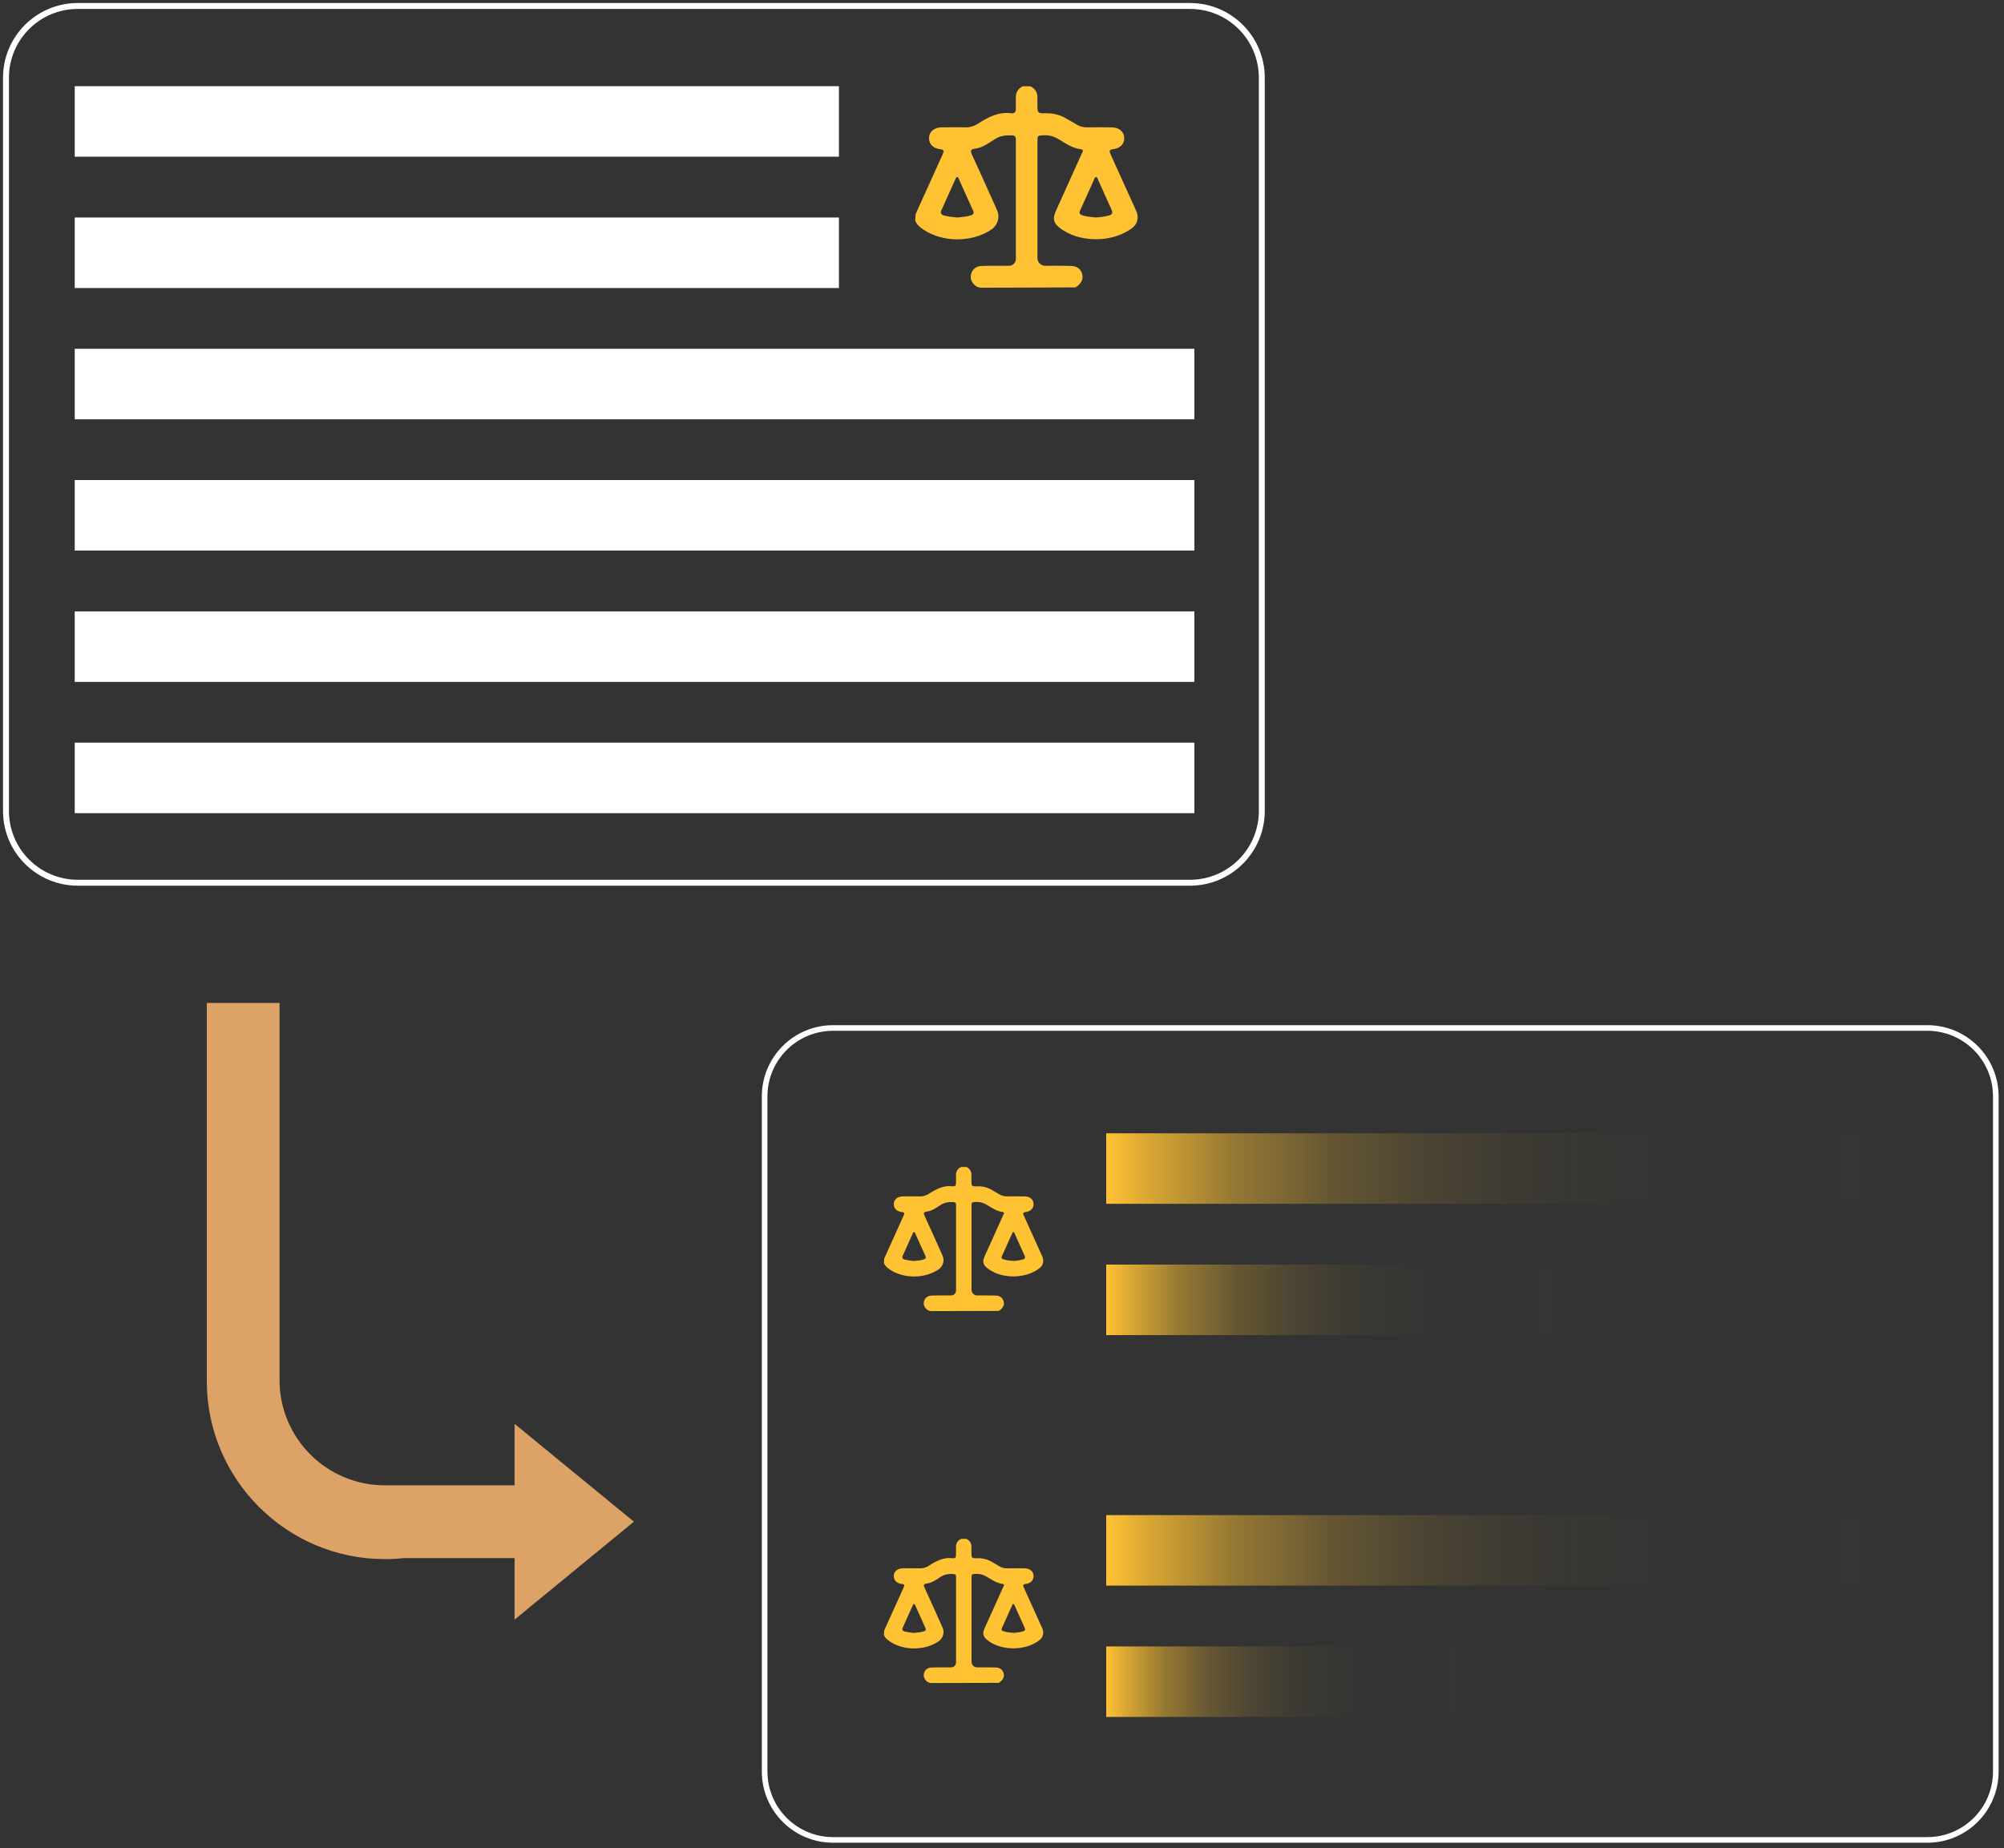 <svg width="335" height="309" viewBox="0 0 335 309" fill="none" xmlns="http://www.w3.org/2000/svg">
<rect x="0" y="0" width="335" height="309" fill="#333333" stroke="none"/>
<path d="M140.24 14.41H12.49V26.2H140.24V14.41Z" fill="white"/>
<path d="M140.24 36.37H12.49V48.16H140.24V36.37Z" fill="white"/>
<path d="M199.66 58.32H12.49V70.11H199.66V58.32Z" fill="white"/>
<path d="M199.66 80.27H12.49V92.06H199.66V80.27Z" fill="white"/>
<path d="M199.66 102.23H12.49V114.02H199.66V102.23Z" fill="white"/>
<path d="M199.66 124.18H12.49V135.97H199.66V124.18Z" fill="white"/>
<path d="M152.99 36.89L153.06 35.8C154.57 32.46 156.07 29.12 157.59 25.79C157.83 25.26 157.83 25.01 157.14 24.94C155.94 24.81 155.23 24.01 155.3 23C155.37 21.99 156.18 21.31 157.37 21.3C158.67 21.29 159.97 21.26 161.26 21.3C162.03 21.32 162.79 21.13 163.44 20.71C165.15 19.6 166.91 18.65 169.07 18.94C169.61 19.01 169.82 18.71 169.81 18.18C169.79 17.63 169.84 17.08 169.81 16.53C169.75 15.56 170.11 14.86 170.98 14.42L172.28 14.44C173.13 14.88 173.49 15.58 173.42 16.54C173.4 16.83 173.42 17.12 173.42 17.4C173.42 18.92 173.42 18.97 174.86 18.94C176.08 18.92 177.29 19.22 178.33 19.87C178.84 20.19 179.39 20.45 179.9 20.78C180.49 21.17 181.2 21.32 181.91 21.3C183.22 21.26 184.54 21.28 185.86 21.3C187.05 21.31 187.87 21.99 187.93 23C188 24.01 187.29 24.81 186.09 24.94C185.39 25.02 185.41 25.27 185.65 25.8C187.1 28.98 188.53 32.16 189.97 35.34C190.38 36.26 190.18 37.37 189.4 38.01C189.4 38.01 189.39 38.01 189.38 38.02C186.13 40.66 180.3 40.67 177.06 38.03C176.15 37.29 175.96 36.57 176.43 35.46C176.76 34.69 177.11 33.93 177.46 33.17C178.58 30.69 179.7 28.21 180.81 25.72C180.93 25.45 181.28 25.03 180.65 24.95C179.18 24.77 178.03 23.9 176.82 23.19C176.1 22.77 175.28 22.58 174.45 22.62C173.44 22.67 173.42 22.67 173.42 23.73C173.42 30.2 173.42 36.66 173.42 43.13C173.42 43.85 174 44.44 174.72 44.44C176.19 44.44 177.66 44.42 179.12 44.47C180.05 44.5 180.67 45.01 180.89 45.77C181.12 46.55 180.85 47.26 180.11 47.83C180.01 47.91 179.9 47.99 179.79 48.06C174.34 48.06 169.41 48.11 163.96 48.11C163.48 48.06 163.23 47.91 163.13 47.83C162.39 47.26 162.13 46.55 162.35 45.77C162.57 45.01 163.19 44.5 164.12 44.47C165.64 44.42 167.16 44.45 168.68 44.44C169.31 44.44 169.82 43.92 169.82 43.29C169.82 36.77 169.82 30.25 169.82 23.74C169.82 23.58 169.82 23.43 169.82 23.27C169.82 22.85 169.62 22.66 169.2 22.64C168.2 22.6 167.26 22.67 166.35 23.24C165.3 23.9 164.27 24.7 162.98 24.86C162.2 24.96 162.19 25.25 162.49 25.88C163.91 28.95 165.28 32.04 166.67 35.13C167.19 36.29 166.79 37.65 165.74 38.37C162.51 40.58 157.52 40.57 154.31 38.35C153.76 37.97 153.25 37.56 153.01 36.9L152.99 36.89ZM160.03 36.37C160.74 36.3 161.5 36.24 162.23 36.03C162.69 35.9 162.89 35.68 162.65 35.17C161.85 33.44 161.08 31.69 160.29 29.94C160.23 29.8 160.18 29.61 160 29.61C159.82 29.61 159.77 29.81 159.71 29.94C158.94 31.66 158.18 33.38 157.39 35.1C157.13 35.67 157.34 35.92 157.88 36.05C158.57 36.22 159.27 36.31 160.02 36.37H160.03ZM183.25 36.37C183.95 36.31 184.68 36.22 185.39 36.03C185.91 35.89 186.06 35.63 185.83 35.11C185.05 33.4 184.28 31.67 183.51 29.95C183.45 29.81 183.4 29.62 183.23 29.61C183.04 29.59 182.99 29.79 182.93 29.92C182.13 31.69 181.35 33.45 180.55 35.22C180.36 35.64 180.5 35.86 180.9 35.99C181.65 36.24 182.44 36.29 183.25 36.37Z" fill="#FFC233"/>
<path d="M198.93 1H13C6.373 1 1 6.373 1 13V135.6C1 142.227 6.373 147.6 13 147.6H198.93C205.557 147.6 210.93 142.227 210.93 135.6V13C210.93 6.373 205.557 1 198.93 1Z" stroke="white" stroke-width="0.99" stroke-miterlimit="10"/>
<path d="M328.04 189.5H184.92V201.29H328.04V189.5Z" fill="url(#paint0_linear_838_37)"/>
<path d="M269.05 211.45H184.92V223.24H269.05V211.45Z" fill="url(#paint1_linear_838_37)"/>
<path d="M328.04 253.34H184.92V265.13H328.04V253.34Z" fill="url(#paint2_linear_838_37)"/>
<path d="M251.27 275.3H184.92V287.09H251.27V275.3Z" fill="url(#paint3_linear_838_37)"/>
<path d="M147.76 211.22L147.81 210.44C148.89 208.05 149.97 205.66 151.05 203.27C151.22 202.89 151.23 202.71 150.73 202.66C149.87 202.57 149.37 201.99 149.41 201.27C149.46 200.55 150.04 200.06 150.9 200.05C151.83 200.05 152.76 200.02 153.69 200.05C154.24 200.07 154.79 199.93 155.25 199.63C156.47 198.84 157.74 198.15 159.28 198.36C159.67 198.41 159.82 198.19 159.81 197.82C159.8 197.43 159.83 197.03 159.81 196.64C159.77 195.95 160.03 195.44 160.65 195.13H161.58C162.19 195.46 162.45 195.96 162.39 196.64C162.37 196.84 162.39 197.05 162.39 197.26C162.39 198.35 162.39 198.39 163.42 198.36C164.29 198.34 165.16 198.56 165.9 199.03C166.27 199.26 166.66 199.45 167.02 199.68C167.44 199.96 167.95 200.07 168.46 200.05C169.4 200.02 170.34 200.04 171.29 200.05C172.14 200.05 172.73 200.54 172.78 201.27C172.83 201.99 172.32 202.57 171.47 202.66C170.97 202.71 170.98 202.9 171.15 203.27C172.19 205.54 173.21 207.82 174.24 210.1C174.54 210.76 174.39 211.55 173.83 212.01C173.83 212.01 173.83 212.01 173.82 212.01C171.49 213.9 167.32 213.91 165 212.01C164.35 211.48 164.21 210.97 164.55 210.17C164.78 209.62 165.04 209.08 165.29 208.53C166.09 206.75 166.89 204.98 167.69 203.2C167.78 203.01 168.02 202.71 167.58 202.65C166.53 202.52 165.71 201.89 164.84 201.39C164.33 201.09 163.73 200.95 163.14 200.98C162.42 201.01 162.41 201.02 162.41 201.78C162.41 206.41 162.41 211.04 162.41 215.67C162.41 216.18 162.82 216.61 163.34 216.61C164.39 216.61 165.44 216.6 166.49 216.63C167.15 216.65 167.6 217.02 167.76 217.56C167.92 218.12 167.73 218.63 167.2 219.03C167.13 219.09 167.05 219.14 166.97 219.2C163.07 219.2 159.54 219.23 155.63 219.23C155.29 219.19 155.11 219.09 155.03 219.03C154.5 218.62 154.31 218.11 154.47 217.56C154.63 217.02 155.07 216.65 155.74 216.63C156.83 216.6 157.92 216.61 159 216.61C159.45 216.61 159.82 216.24 159.82 215.79C159.82 211.12 159.82 206.46 159.82 201.79C159.82 201.68 159.82 201.57 159.82 201.45C159.82 201.15 159.68 201.01 159.37 201C158.65 200.97 157.98 201.02 157.33 201.43C156.58 201.9 155.84 202.48 154.92 202.59C154.36 202.66 154.36 202.87 154.57 203.32C155.58 205.52 156.57 207.73 157.56 209.94C157.94 210.77 157.65 211.74 156.89 212.26C154.58 213.84 151.01 213.84 148.71 212.25C148.32 211.98 147.95 211.69 147.78 211.21L147.76 211.22ZM152.81 210.85C153.32 210.8 153.86 210.76 154.39 210.6C154.72 210.5 154.86 210.35 154.69 209.99C154.12 208.75 153.57 207.5 153 206.25C152.96 206.15 152.92 206.01 152.79 206.01C152.66 206.01 152.63 206.15 152.58 206.25C152.03 207.48 151.48 208.72 150.92 209.94C150.73 210.35 150.89 210.52 151.27 210.62C151.76 210.74 152.26 210.81 152.8 210.85H152.81ZM169.43 210.85C169.93 210.81 170.45 210.74 170.96 210.61C171.33 210.51 171.44 210.32 171.27 209.95C170.71 208.72 170.16 207.49 169.61 206.26C169.57 206.16 169.53 206.02 169.41 206.01C169.27 206 169.24 206.14 169.2 206.23C168.63 207.49 168.07 208.76 167.49 210.02C167.35 210.32 167.45 210.48 167.74 210.57C168.28 210.75 168.84 210.79 169.42 210.84L169.43 210.85Z" fill="#FFC233"/>
<path d="M147.76 273.41L147.81 272.63C148.89 270.24 149.97 267.85 151.05 265.46C151.22 265.08 151.23 264.9 150.73 264.85C149.87 264.76 149.37 264.18 149.41 263.46C149.46 262.74 150.04 262.25 150.9 262.24C151.83 262.24 152.76 262.21 153.69 262.24C154.24 262.26 154.79 262.12 155.25 261.82C156.47 261.03 157.74 260.34 159.28 260.55C159.67 260.6 159.82 260.38 159.81 260.01C159.8 259.62 159.83 259.22 159.81 258.83C159.77 258.14 160.03 257.63 160.65 257.32H161.58C162.19 257.65 162.45 258.15 162.39 258.83C162.37 259.03 162.39 259.24 162.39 259.45C162.39 260.54 162.39 260.58 163.42 260.55C164.29 260.53 165.16 260.75 165.9 261.22C166.27 261.45 166.66 261.64 167.02 261.87C167.44 262.15 167.95 262.26 168.46 262.24C169.4 262.21 170.34 262.23 171.29 262.24C172.14 262.24 172.73 262.73 172.78 263.46C172.83 264.18 172.32 264.76 171.47 264.85C170.97 264.9 170.98 265.09 171.15 265.46C172.19 267.73 173.21 270.01 174.24 272.29C174.54 272.95 174.39 273.74 173.83 274.2C173.83 274.2 173.83 274.2 173.82 274.2C171.49 276.09 167.32 276.1 165 274.2C164.35 273.67 164.21 273.16 164.55 272.36C164.78 271.81 165.04 271.27 165.29 270.72C166.09 268.94 166.89 267.17 167.69 265.39C167.78 265.2 168.02 264.9 167.58 264.84C166.53 264.71 165.71 264.08 164.84 263.58C164.33 263.28 163.73 263.14 163.14 263.17C162.42 263.2 162.41 263.21 162.41 263.97C162.41 268.6 162.41 273.23 162.41 277.86C162.41 278.37 162.82 278.8 163.34 278.8C164.39 278.8 165.44 278.79 166.49 278.82C167.15 278.84 167.6 279.21 167.76 279.75C167.92 280.31 167.73 280.82 167.2 281.22C167.13 281.28 167.05 281.33 166.97 281.39C163.07 281.39 159.54 281.42 155.63 281.42C155.29 281.38 155.11 281.28 155.03 281.22C154.5 280.81 154.31 280.3 154.47 279.75C154.63 279.21 155.07 278.84 155.74 278.82C156.83 278.79 157.92 278.8 159 278.8C159.45 278.8 159.82 278.43 159.82 277.98C159.82 273.31 159.82 268.65 159.82 263.98C159.82 263.87 159.82 263.76 159.82 263.64C159.82 263.34 159.68 263.2 159.37 263.19C158.65 263.16 157.98 263.21 157.33 263.62C156.58 264.09 155.84 264.67 154.92 264.78C154.36 264.85 154.36 265.06 154.57 265.51C155.58 267.71 156.57 269.92 157.56 272.13C157.94 272.96 157.65 273.93 156.89 274.45C154.58 276.03 151.01 276.03 148.71 274.44C148.32 274.17 147.95 273.88 147.78 273.4L147.76 273.41ZM152.81 273.04C153.32 272.99 153.86 272.95 154.39 272.79C154.72 272.69 154.86 272.54 154.69 272.18C154.12 270.94 153.57 269.69 153 268.44C152.96 268.34 152.92 268.2 152.79 268.2C152.66 268.2 152.63 268.34 152.58 268.44C152.03 269.67 151.48 270.91 150.92 272.13C150.73 272.54 150.89 272.71 151.27 272.81C151.76 272.93 152.26 273 152.8 273.04H152.81ZM169.43 273.04C169.93 273 170.45 272.93 170.96 272.8C171.33 272.7 171.44 272.51 171.27 272.14C170.71 270.91 170.16 269.68 169.61 268.45C169.57 268.35 169.53 268.21 169.41 268.2C169.27 268.19 169.24 268.33 169.2 268.42C168.63 269.68 168.07 270.95 167.49 272.21C167.35 272.51 167.45 272.67 167.74 272.76C168.28 272.94 168.84 272.98 169.42 273.03L169.43 273.04Z" fill="#FFC233"/>
<path d="M322.19 171.89H139.26C132.942 171.89 127.82 177.012 127.82 183.33V296.21C127.82 302.528 132.942 307.65 139.26 307.65H322.19C328.508 307.65 333.63 302.528 333.63 296.21V183.33C333.63 177.012 328.508 171.89 322.19 171.89Z" stroke="white" stroke-width="0.94" stroke-miterlimit="10"/>
<path d="M34.57 167.71H46.73V230.77C46.73 240.48 54.61 248.36 64.32 248.36H86.02V238.08L91.66 242.71L105.97 254.44L86.02 270.81V260.53H67.5C66.46 260.64 65.4 260.7 64.33 260.7C47.91 260.7 34.57 247.34 34.57 230.94V167.73V167.71Z" fill="#DDA266"/>
<defs>
<linearGradient id="paint0_linear_838_37" x1="184.92" y1="195.39" x2="328.04" y2="195.39" gradientUnits="userSpaceOnUse">
<stop stop-color="#FFC233"/>
<stop offset="0.05" stop-color="#FFC233" stop-opacity="0.81"/>
<stop offset="0.15" stop-color="#FFC233" stop-opacity="0.476"/>
<stop offset="0.26" stop-color="#FFC233" stop-opacity="0.25"/>
<stop offset="0.37" stop-color="#FFC233" stop-opacity="0.122"/>
<stop offset="0.48" stop-color="#FFC233" stop-opacity="0.048"/>
<stop offset="0.6" stop-color="#FFC233" stop-opacity="0.014"/>
<stop offset="0.72" stop-color="#FFC233" stop-opacity="0.01"/>
<stop offset="0.85" stop-color="#FFC233" stop-opacity="0.01"/>
<stop offset="1" stop-color="#FFC233" stop-opacity="0"/>
</linearGradient>
<linearGradient id="paint1_linear_838_37" x1="184.92" y1="217.34" x2="269.05" y2="217.34" gradientUnits="userSpaceOnUse">
<stop stop-color="#FFC233"/>
<stop offset="0.05" stop-color="#FFC233" stop-opacity="0.81"/>
<stop offset="0.15" stop-color="#FFC233" stop-opacity="0.476"/>
<stop offset="0.26" stop-color="#FFC233" stop-opacity="0.25"/>
<stop offset="0.37" stop-color="#FFC233" stop-opacity="0.122"/>
<stop offset="0.48" stop-color="#FFC233" stop-opacity="0.048"/>
<stop offset="0.6" stop-color="#FFC233" stop-opacity="0.014"/>
<stop offset="0.72" stop-color="#FFC233" stop-opacity="0.01"/>
<stop offset="0.85" stop-color="#FFC233" stop-opacity="0.01"/>
<stop offset="1" stop-color="#FFC233" stop-opacity="0"/>
</linearGradient>
<linearGradient id="paint2_linear_838_37" x1="184.92" y1="259.24" x2="328.04" y2="259.24" gradientUnits="userSpaceOnUse">
<stop stop-color="#FFC233"/>
<stop offset="0.05" stop-color="#FFC233" stop-opacity="0.81"/>
<stop offset="0.15" stop-color="#FFC233" stop-opacity="0.476"/>
<stop offset="0.26" stop-color="#FFC233" stop-opacity="0.25"/>
<stop offset="0.37" stop-color="#FFC233" stop-opacity="0.122"/>
<stop offset="0.48" stop-color="#FFC233" stop-opacity="0.048"/>
<stop offset="0.6" stop-color="#FFC233" stop-opacity="0.014"/>
<stop offset="0.72" stop-color="#FFC233" stop-opacity="0.01"/>
<stop offset="0.85" stop-color="#FFC233" stop-opacity="0.01"/>
<stop offset="1" stop-color="#FFC233" stop-opacity="0"/>
</linearGradient>
<linearGradient id="paint3_linear_838_37" x1="184.92" y1="281.19" x2="251.26" y2="281.19" gradientUnits="userSpaceOnUse">
<stop stop-color="#FFC233"/>
<stop offset="0.05" stop-color="#FFC233" stop-opacity="0.81"/>
<stop offset="0.15" stop-color="#FFC233" stop-opacity="0.476"/>
<stop offset="0.26" stop-color="#FFC233" stop-opacity="0.25"/>
<stop offset="0.37" stop-color="#FFC233" stop-opacity="0.122"/>
<stop offset="0.48" stop-color="#FFC233" stop-opacity="0.048"/>
<stop offset="0.6" stop-color="#FFC233" stop-opacity="0.014"/>
<stop offset="0.72" stop-color="#FFC233" stop-opacity="0.01"/>
<stop offset="0.85" stop-color="#FFC233" stop-opacity="0.01"/>
<stop offset="1" stop-color="#FFC233" stop-opacity="0"/>
</linearGradient>
</defs>
</svg>
